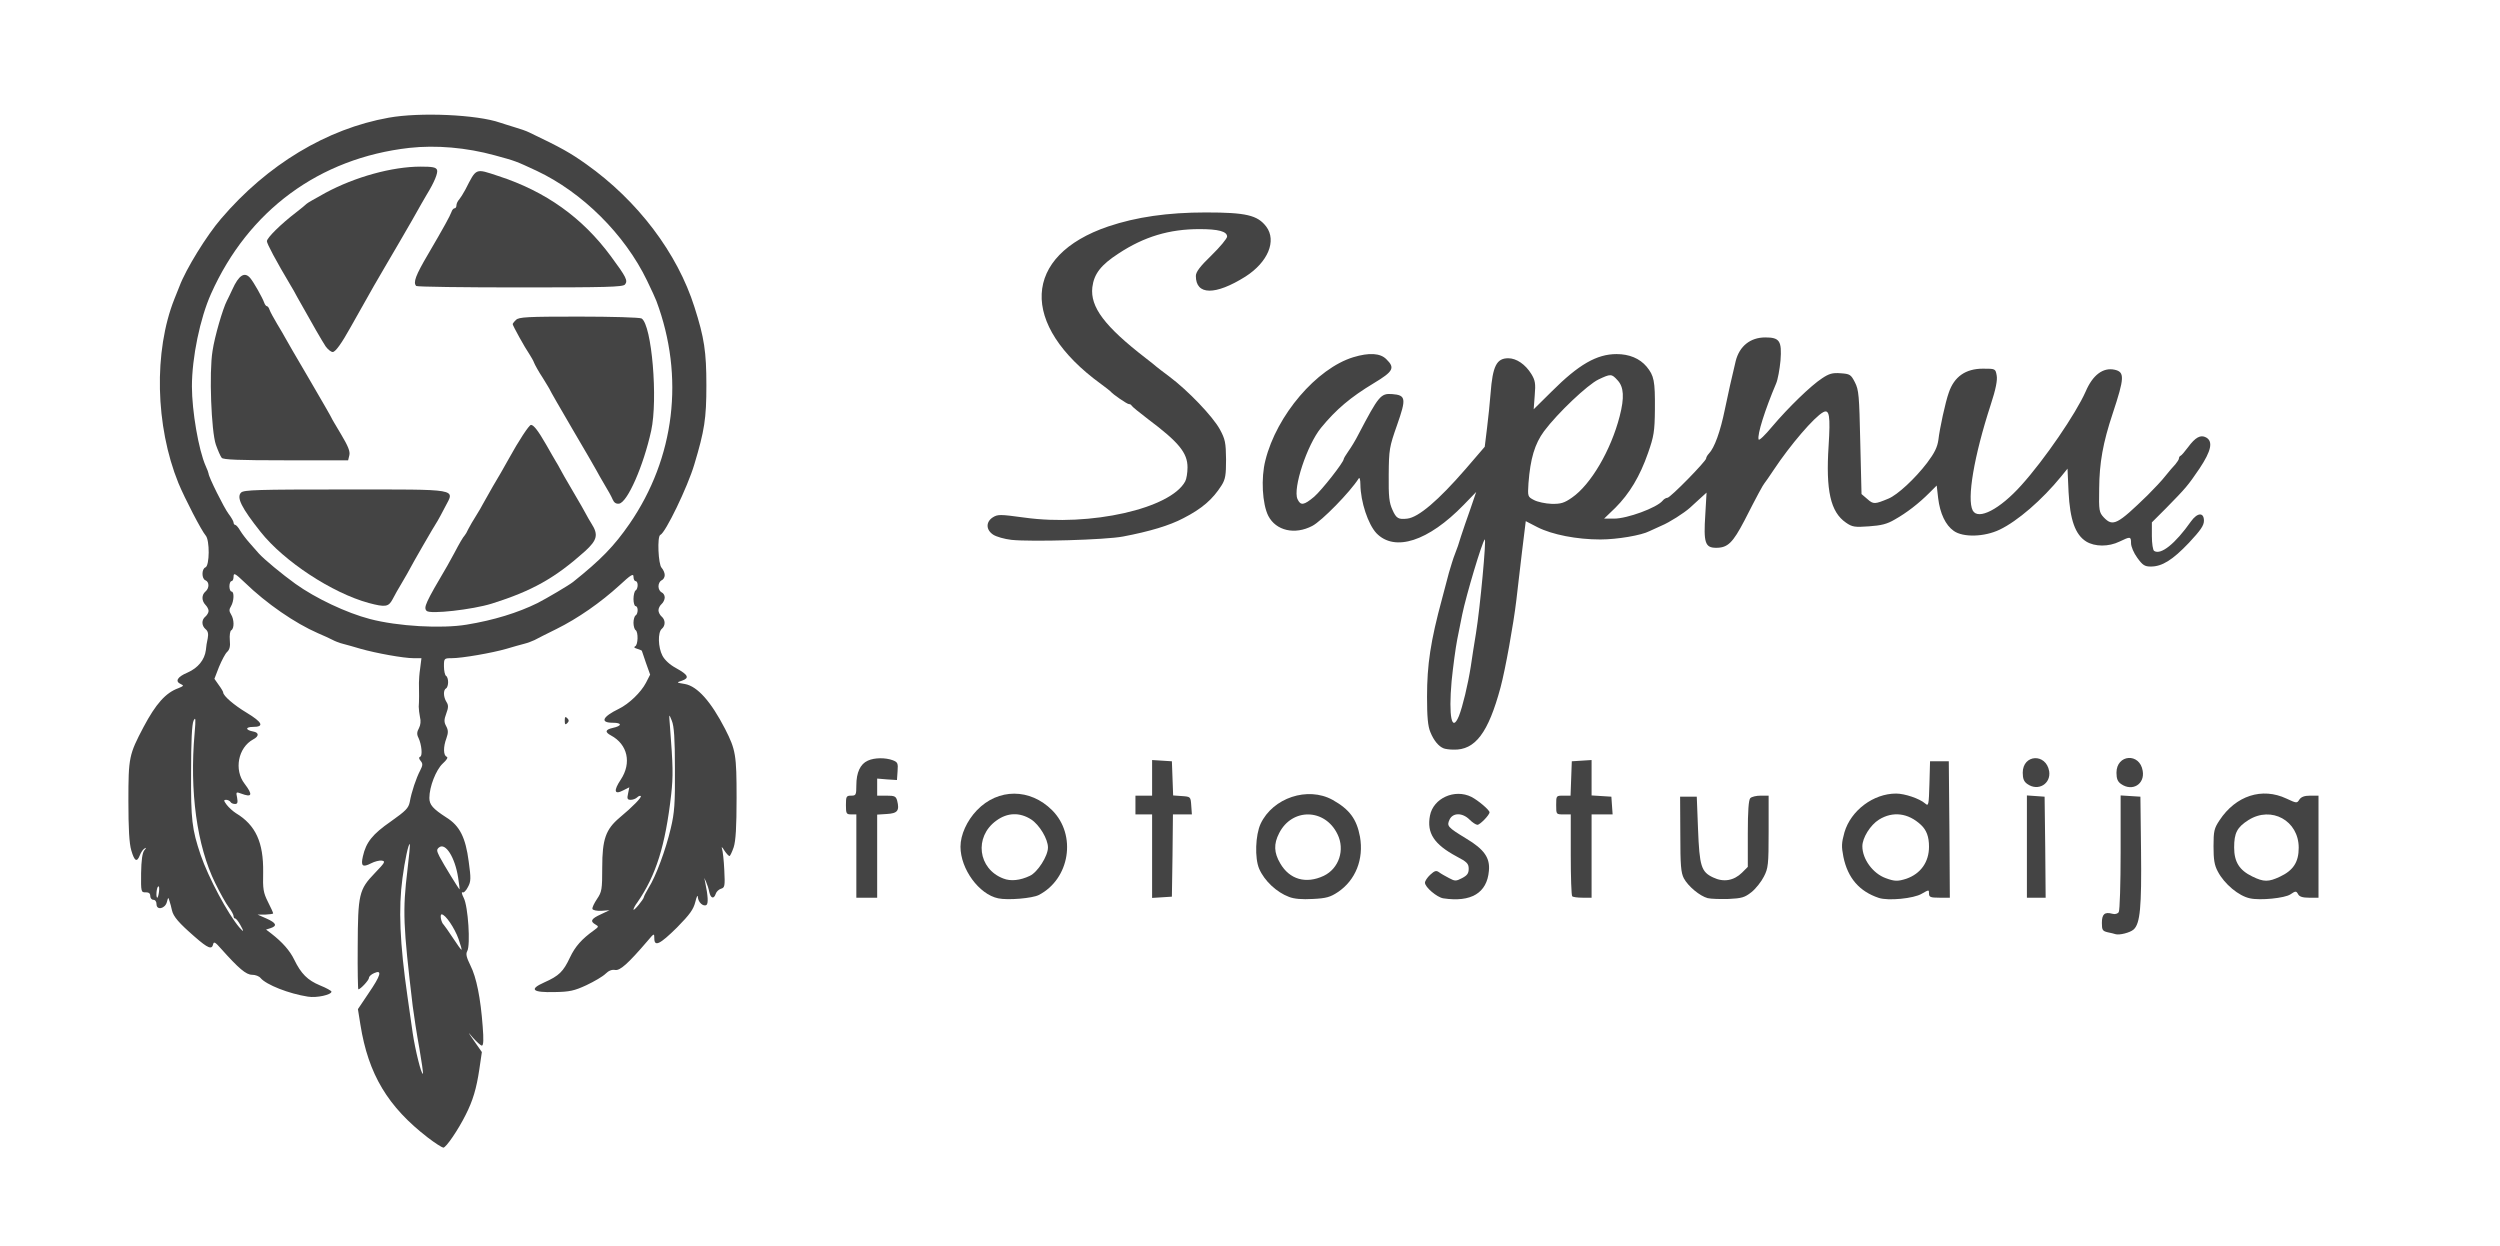 <!DOCTYPE svg PUBLIC "-//W3C//DTD SVG 20010904//EN" "http://www.w3.org/TR/2001/REC-SVG-20010904/DTD/svg10.dtd">
<svg version="1.0" xmlns="http://www.w3.org/2000/svg" width="1682px" height="838px" viewBox="0 0 12000 5980" preserveAspectRatio="xMidYMid meet">
<g id="layer101" fill="#444444" stroke="none">
 <path d="M2053 5462 c-192 -148 -286 -304 -324 -542 l-12 -75 51 -76 c59 -86 67 -115 27 -97 -14 6 -25 16 -25 23 0 11 -41 55 -51 55 -2 0 -4 -93 -3 -207 1 -250 6 -272 82 -351 48 -50 53 -57 34 -60 -11 -2 -35 4 -52 13 -41 21 -50 13 -39 -34 15 -67 46 -106 134 -167 72 -51 85 -64 91 -94 8 -47 31 -115 50 -151 13 -25 13 -33 2 -46 -9 -11 -9 -17 -2 -20 12 -4 7 -58 -8 -90 -9 -17 -8 -29 2 -47 8 -15 10 -35 5 -53 -3 -15 -6 -38 -6 -50 2 -23 2 -75 1 -115 0 -13 2 -44 6 -70 l6 -48 -38 0 c-48 0 -180 -24 -254 -45 -30 -9 -69 -20 -85 -24 -17 -4 -39 -13 -50 -19 -11 -6 -42 -20 -70 -32 -110 -48 -247 -142 -352 -244 -46 -44 -53 -47 -53 -28 0 12 -4 22 -10 22 -5 0 -10 11 -10 25 0 14 5 25 10 25 14 0 12 46 -2 70 -10 16 -10 24 0 40 15 24 16 67 1 76 -6 3 -9 24 -7 48 3 29 -1 45 -13 56 -9 8 -26 41 -39 72 l-22 57 21 30 c12 16 21 32 21 35 0 17 53 62 113 98 76 46 86 68 30 68 -37 0 -37 15 1 22 29 5 29 23 0 38 -72 39 -93 146 -41 213 41 54 36 67 -17 47 -24 -9 -25 -8 -19 20 4 23 2 30 -10 30 -9 0 -19 -4 -22 -10 -3 -5 -13 -10 -21 -10 -12 0 -12 4 3 24 10 13 30 31 44 40 95 57 133 140 131 284 -2 81 1 98 23 142 14 27 25 52 25 55 0 3 -17 5 -37 6 l-38 0 43 19 c47 21 53 35 20 46 l-22 7 25 19 c54 42 89 82 110 125 33 68 64 99 124 124 30 12 55 26 55 30 0 15 -71 31 -113 24 -91 -14 -200 -57 -227 -89 -7 -9 -25 -16 -41 -16 -29 0 -64 -30 -149 -125 -27 -31 -35 -36 -38 -22 -6 28 -25 20 -88 -35 -77 -67 -103 -97 -110 -128 -3 -14 -8 -34 -12 -45 -5 -18 -6 -18 -12 5 -8 33 -50 42 -50 11 0 -12 -6 -21 -15 -21 -8 0 -15 -8 -15 -18 0 -13 -7 -18 -22 -18 -22 1 -23 -2 -22 -91 1 -63 6 -98 15 -110 11 -13 11 -15 1 -9 -7 4 -17 19 -22 32 -14 36 -26 29 -41 -23 -10 -33 -14 -106 -14 -238 0 -209 3 -222 73 -355 59 -111 106 -164 167 -186 25 -10 27 -13 13 -19 -31 -13 -19 -35 31 -56 50 -22 82 -61 88 -108 1 -15 5 -40 9 -57 4 -21 1 -34 -10 -43 -20 -17 -21 -45 -1 -61 8 -7 15 -19 15 -27 0 -8 -7 -21 -15 -29 -19 -20 -19 -48 0 -64 19 -16 19 -46 0 -54 -19 -7 -19 -55 0 -62 20 -8 21 -131 1 -153 -20 -23 -100 -177 -131 -252 -111 -274 -119 -633 -19 -884 9 -22 20 -49 24 -60 31 -83 131 -245 200 -325 222 -260 508 -432 805 -485 149 -27 424 -15 535 24 14 5 45 14 70 22 25 7 56 18 70 25 153 73 197 98 273 152 247 175 438 427 520 687 47 147 57 214 57 375 0 160 -9 217 -58 380 -32 108 -139 329 -163 338 -16 6 -10 142 6 158 8 9 15 24 15 35 0 11 -7 22 -15 25 -8 4 -15 16 -15 29 0 13 7 25 15 29 8 3 15 14 15 24 0 11 -7 25 -15 32 -8 7 -15 20 -15 30 0 10 7 23 15 30 19 16 19 44 1 59 -20 17 -18 89 3 129 11 21 36 44 66 60 58 32 65 47 28 60 -28 9 -28 9 14 16 60 11 125 84 193 216 51 100 55 125 55 330 0 141 -4 207 -14 238 -8 23 -17 42 -20 42 -4 0 -15 -12 -25 -27 -10 -17 -15 -20 -11 -8 4 11 9 58 11 103 4 77 2 84 -16 89 -10 3 -22 14 -25 24 -9 27 -24 23 -31 -8 -3 -16 -10 -37 -15 -48 l-9 -20 4 20 c14 66 16 104 6 110 -15 9 -40 -13 -41 -39 -1 -11 -6 -1 -12 24 -9 36 -26 60 -88 123 -83 82 -109 94 -109 52 0 -25 -1 -25 -32 12 -95 111 -133 144 -156 140 -15 -3 -31 3 -46 18 -13 13 -54 37 -92 55 -58 27 -82 32 -151 33 -109 3 -126 -13 -52 -46 72 -32 92 -52 124 -120 25 -53 57 -89 116 -131 22 -16 23 -18 7 -27 -28 -16 -21 -28 25 -49 l42 -20 -39 3 c-22 1 -41 -3 -43 -9 -2 -6 8 -27 22 -48 23 -34 25 -45 25 -152 0 -135 17 -182 83 -238 65 -54 108 -99 102 -104 -3 -3 -11 0 -17 6 -7 7 -21 12 -31 12 -16 0 -19 -5 -13 -30 l6 -30 -30 15 c-42 22 -47 2 -11 -52 53 -80 33 -169 -47 -212 -30 -16 -28 -28 8 -36 46 -10 46 -25 1 -25 -63 0 -51 -28 29 -67 49 -24 106 -79 130 -125 l20 -39 -20 -56 c-11 -32 -20 -58 -20 -59 0 -1 -10 -5 -22 -9 -14 -4 -18 -8 -10 -12 14 -6 16 -69 2 -78 -5 -3 -10 -19 -10 -35 0 -16 5 -32 10 -35 6 -3 10 -15 10 -26 0 -10 -4 -19 -10 -19 -5 0 -10 -15 -10 -34 0 -19 5 -38 10 -41 6 -3 10 -15 10 -26 0 -10 -4 -19 -10 -19 -5 0 -10 -9 -10 -21 0 -17 -12 -10 -67 41 -91 83 -200 159 -303 210 -47 23 -94 47 -105 53 -11 5 -33 14 -50 18 -16 4 -55 15 -85 24 -69 20 -213 45 -262 45 -37 0 -38 1 -38 39 0 22 5 43 10 46 6 3 10 17 10 30 0 13 -4 27 -10 30 -14 8 -13 41 2 65 10 15 10 27 -1 56 -11 30 -11 41 0 61 10 19 10 31 1 57 -16 42 -15 83 1 89 8 3 1 15 -19 33 -32 30 -64 111 -64 165 0 33 17 52 82 94 64 40 92 96 107 212 11 80 11 95 -4 122 -9 18 -21 29 -26 25 -6 -3 -3 9 6 27 21 40 33 226 17 255 -8 14 -4 30 15 69 29 57 49 157 59 293 5 62 4 92 -4 92 -5 0 -24 -17 -42 -37 -28 -33 -27 -31 5 15 l37 53 -12 82 c-14 94 -31 151 -66 220 -36 72 -94 157 -107 157 -7 -1 -40 -22 -74 -48z m-41 -429 c-12 -65 -26 -156 -32 -203 -46 -389 -49 -456 -25 -655 8 -65 13 -121 11 -122 -6 -6 -24 79 -35 162 -20 146 -13 313 24 570 8 55 19 134 25 175 12 81 42 202 49 195 2 -3 -6 -58 -17 -122z m188 -525 c-19 -53 -63 -118 -81 -118 -10 0 -2 40 10 50 3 3 23 31 44 63 20 31 39 57 41 57 3 0 -4 -23 -14 -52z m-1048 -68 c-9 -16 -20 -30 -24 -30 -5 0 -8 -5 -8 -12 0 -6 -10 -25 -23 -42 -13 -17 -42 -69 -65 -116 -88 -178 -124 -442 -99 -720 6 -69 5 -80 -5 -60 -8 17 -12 98 -12 250 -1 227 4 270 46 395 37 108 130 282 186 348 22 25 23 21 4 -13z m1938 -133 c0 -4 11 -24 23 -45 34 -53 82 -182 106 -285 18 -75 21 -119 20 -285 0 -146 -4 -206 -15 -232 -14 -35 -14 -35 -9 25 15 194 16 239 6 330 -28 246 -73 388 -162 517 -11 14 -19 30 -19 35 0 10 49 -49 50 -60z m-2328 -26 c2 -17 1 -28 -4 -25 -8 5 -12 54 -4 54 2 0 6 -13 8 -29z m1436 -68 c-15 -97 -61 -170 -92 -144 -12 10 -11 16 3 44 18 35 93 157 96 157 1 0 -2 -26 -7 -57z m41 -1214 c129 -21 246 -57 341 -104 43 -22 150 -85 170 -101 134 -107 197 -172 271 -279 218 -317 265 -706 129 -1070 -4 -11 -24 -55 -45 -98 -107 -222 -311 -424 -530 -527 -101 -47 -101 -47 -200 -74 -138 -38 -283 -50 -411 -36 -432 49 -773 300 -952 700 -53 118 -92 307 -92 445 0 118 32 305 66 382 8 17 14 34 14 37 0 15 74 164 96 193 13 17 24 36 24 42 0 6 4 11 8 11 4 0 15 12 24 28 9 15 29 41 45 59 15 17 35 40 44 50 25 28 112 100 176 146 96 69 246 140 358 169 133 35 343 47 464 27z"/>
 <path d="M2047 2933 c-16 -16 -6 -38 100 -218 6 -11 21 -38 33 -60 23 -44 42 -77 50 -85 3 -3 11 -16 17 -30 7 -14 24 -43 38 -65 14 -22 28 -47 32 -55 4 -8 26 -46 48 -85 23 -38 57 -97 75 -130 50 -91 99 -165 108 -165 13 0 35 29 73 95 19 33 39 69 46 80 7 11 16 27 20 35 4 8 32 58 63 110 31 52 59 102 63 110 4 8 16 29 26 45 33 52 27 78 -31 131 -144 129 -254 191 -448 252 -93 29 -297 52 -313 35z"/>
 <path d="M1769 2895 c-176 -48 -407 -200 -519 -341 -92 -116 -117 -166 -94 -189 13 -13 78 -15 498 -15 557 0 528 -5 482 83 -15 29 -31 59 -36 67 -18 27 -126 215 -133 230 -4 8 -21 38 -37 65 -17 28 -38 65 -47 83 -19 36 -35 38 -114 17z"/>
 <path d="M2940 2398 c-5 -13 -23 -45 -40 -73 -16 -27 -33 -57 -37 -65 -4 -8 -56 -98 -115 -198 -59 -101 -108 -186 -108 -188 0 -2 -16 -28 -35 -59 -20 -30 -38 -63 -42 -73 -3 -9 -14 -28 -23 -42 -21 -30 -80 -137 -80 -144 0 -2 7 -12 16 -20 13 -14 55 -16 302 -16 158 0 293 4 301 9 49 31 79 388 46 539 -37 169 -114 344 -154 350 -14 2 -24 -4 -31 -20z"/>
 <path d="M1063 2198 c-6 -7 -18 -35 -28 -63 -22 -64 -33 -347 -16 -450 10 -69 50 -205 69 -241 6 -11 17 -35 26 -54 31 -69 59 -87 86 -55 17 20 59 95 67 118 3 9 9 17 13 17 4 0 10 8 13 18 3 9 20 40 36 67 17 28 34 57 38 65 4 8 56 98 115 198 59 101 108 186 108 188 0 2 21 37 46 79 34 57 44 82 40 100 l-6 25 -299 0 c-227 0 -301 -3 -308 -12z"/>
 <path d="M1562 1663 c-20 -31 -57 -95 -136 -236 -11 -21 -25 -46 -31 -55 -72 -121 -115 -202 -115 -214 0 -16 68 -83 140 -138 25 -19 47 -38 50 -41 3 -4 44 -27 91 -53 143 -77 321 -126 457 -126 57 0 74 3 79 16 5 14 -13 59 -50 119 -7 11 -38 66 -69 121 -32 56 -91 157 -131 225 -40 68 -76 131 -80 139 -4 8 -20 36 -35 62 -15 26 -37 65 -49 87 -45 81 -74 121 -87 121 -8 0 -23 -12 -34 -27z"/>
 <path d="M1997 1373 c-16 -16 -3 -51 56 -151 79 -135 105 -183 113 -204 3 -10 10 -18 15 -18 5 0 9 -6 9 -14 0 -8 6 -21 13 -28 6 -7 20 -29 30 -48 54 -105 46 -102 158 -65 228 74 404 200 541 386 74 100 82 117 67 135 -10 12 -88 14 -504 14 -270 0 -495 -3 -498 -7z"/>
 <path d="M10155 4485 c-5 -2 -22 -6 -37 -9 -25 -6 -28 -11 -28 -45 0 -42 13 -54 50 -44 13 4 26 0 31 -8 5 -8 9 -137 9 -287 l0 -273 48 3 47 3 3 260 c3 270 -4 350 -36 378 -17 15 -69 28 -87 22z"/>
 <path d="M4791 4313 c-92 -19 -181 -141 -181 -248 0 -57 31 -125 79 -175 102 -106 255 -106 361 0 119 119 85 330 -64 407 -31 16 -149 26 -195 16z m152 -108 c37 -17 87 -95 87 -136 0 -41 -41 -109 -81 -135 -55 -35 -114 -33 -167 6 -108 78 -88 232 34 278 35 14 81 9 127 -13z"/>
 <path d="M6187 4306 c-59 -22 -118 -77 -143 -135 -22 -51 -18 -162 7 -216 59 -125 226 -180 345 -115 82 46 116 92 132 177 19 108 -21 209 -106 266 -36 24 -56 30 -120 33 -52 3 -90 0 -115 -10z m167 -101 c73 -35 103 -125 66 -200 -60 -124 -218 -127 -280 -5 -27 52 -25 94 5 145 45 78 124 100 209 60z"/>
 <path d="M6928 4313 c-31 -5 -88 -54 -88 -75 0 -8 11 -25 25 -38 22 -20 29 -22 43 -12 9 7 31 19 48 28 28 15 33 15 62 0 25 -13 32 -23 32 -45 0 -24 -8 -33 -58 -59 -108 -58 -144 -112 -128 -196 16 -84 119 -130 199 -90 33 17 87 63 87 74 0 13 -46 60 -58 60 -7 0 -24 -11 -38 -25 -34 -34 -80 -34 -96 0 -14 31 -10 36 80 91 87 52 115 93 109 155 -9 107 -86 152 -219 132z"/>
 <path d="M8197 4312 c-37 -10 -93 -56 -114 -95 -14 -27 -17 -62 -17 -212 l-1 -180 40 0 40 0 6 155 c7 179 15 206 73 233 50 24 99 15 138 -23 l28 -28 0 -159 c0 -110 4 -163 12 -171 7 -7 29 -12 50 -12 l38 0 0 173 c0 158 -2 176 -23 216 -12 24 -39 58 -59 74 -33 26 -47 30 -110 33 -40 1 -85 0 -101 -4z"/>
 <path d="M9019 4311 c-93 -31 -149 -95 -170 -197 -10 -51 -9 -67 5 -118 31 -105 139 -186 248 -186 41 0 113 24 140 48 16 14 17 7 20 -94 l3 -109 45 0 45 0 3 328 2 327 -50 0 c-43 0 -50 -3 -50 -20 0 -19 0 -19 -35 1 -38 23 -161 35 -206 20z m132 -92 c69 -24 109 -80 109 -154 0 -48 -12 -80 -39 -105 -61 -57 -135 -66 -201 -25 -42 26 -80 88 -80 128 0 62 51 131 112 153 43 16 58 16 99 3z"/>
 <path d="M10801 4313 c-54 -11 -123 -69 -154 -128 -17 -31 -21 -58 -21 -122 0 -73 3 -86 29 -125 78 -118 204 -159 321 -104 49 23 51 23 62 5 9 -13 24 -19 52 -19 l40 0 0 245 0 245 -45 0 c-31 0 -47 -5 -53 -17 -9 -16 -12 -16 -37 1 -27 18 -145 30 -194 19z m144 -104 c64 -30 90 -70 90 -139 0 -130 -131 -202 -241 -133 -55 35 -69 62 -69 132 0 69 25 109 87 139 55 27 78 27 133 1z"/>
 <path d="M4110 4110 l0 -200 -25 0 c-23 0 -25 -4 -25 -45 0 -41 2 -45 25 -45 23 0 25 -3 25 -50 0 -61 19 -102 55 -118 32 -15 85 -15 120 -2 23 9 26 14 23 52 l-3 43 -47 -3 -48 -4 0 41 0 41 45 0 c39 0 45 3 51 24 12 48 2 61 -49 64 l-47 3 0 200 0 199 -50 0 -50 0 0 -200z"/>
 <path d="M5530 4111 l0 -201 -40 0 -40 0 0 -45 0 -45 40 0 40 0 0 -86 0 -85 48 3 47 3 3 82 3 82 42 3 c42 3 42 3 45 46 l3 42 -45 0 -46 0 -2 198 -3 197 -47 3 -48 3 0 -200z"/>
 <path d="M7547 4303 c-4 -3 -7 -93 -7 -200 l0 -193 -35 0 c-35 0 -35 0 -35 -45 0 -45 0 -45 35 -45 l34 0 3 -82 3 -83 48 -3 47 -3 0 85 0 85 48 3 47 3 3 43 3 42 -50 0 -51 0 0 200 0 200 -43 0 c-24 0 -47 -3 -50 -7z"/>
 <path d="M9730 4064 l0 -245 43 3 42 3 3 243 2 242 -45 0 -45 0 0 -246z"/>
 <path d="M9732 3764 c-16 -11 -22 -25 -22 -54 0 -89 112 -95 127 -7 9 60 -53 98 -105 61z"/>
 <path d="M10182 3764 c-16 -11 -22 -25 -22 -54 0 -89 112 -97 126 -9 11 64 -50 101 -104 63z"/>
 <path d="M6930 3593 c-24 -9 -48 -38 -64 -78 -12 -28 -16 -73 -16 -170 0 -154 17 -267 72 -470 10 -38 25 -95 33 -125 9 -30 21 -71 29 -90 8 -19 21 -57 29 -85 9 -27 29 -87 45 -131 l28 -82 -60 62 c-170 175 -331 227 -419 136 -40 -43 -76 -150 -77 -235 0 -22 -4 -35 -8 -28 -41 65 -178 205 -223 228 -84 44 -174 23 -211 -48 -29 -57 -36 -182 -14 -267 54 -217 246 -441 422 -495 76 -23 130 -20 159 10 42 41 34 58 -61 115 -111 67 -180 125 -253 214 -67 82 -136 291 -113 342 15 33 31 30 80 -11 37 -32 142 -166 142 -181 0 -3 10 -20 22 -37 13 -18 35 -54 49 -82 97 -185 107 -197 161 -193 67 5 69 21 24 149 -37 105 -39 117 -40 238 -1 105 2 134 18 169 18 41 29 47 71 42 54 -6 149 -87 280 -238 l92 -107 11 -90 c6 -49 14 -124 17 -166 10 -132 29 -169 85 -169 39 0 82 29 111 76 18 30 21 45 16 102 l-5 67 87 -86 c129 -129 216 -179 311 -179 61 0 111 21 144 60 36 44 41 68 40 205 -1 107 -5 130 -33 210 -39 112 -89 195 -157 263 l-54 52 48 0 c63 0 205 -52 233 -86 6 -8 17 -14 23 -14 14 0 186 -176 186 -189 0 -5 6 -16 13 -23 27 -28 55 -105 77 -213 13 -64 35 -162 52 -232 18 -71 70 -113 142 -113 69 0 80 17 73 111 -4 42 -13 92 -21 110 -53 125 -92 247 -84 269 2 7 31 -21 65 -62 77 -91 186 -197 240 -232 33 -22 50 -27 88 -24 45 3 50 6 69 43 19 37 21 62 26 289 l6 248 28 24 c29 26 36 25 101 -2 44 -18 128 -96 186 -172 36 -48 49 -75 54 -110 6 -54 34 -183 50 -227 26 -77 81 -115 164 -115 60 0 60 0 66 33 4 22 -4 65 -29 141 -80 246 -115 452 -86 507 26 48 130 -6 233 -121 112 -124 262 -344 309 -450 34 -80 84 -117 139 -105 49 11 48 38 -9 210 -47 141 -64 237 -65 361 -2 106 0 114 22 138 44 46 65 35 211 -107 30 -30 69 -71 85 -92 17 -21 38 -46 48 -56 9 -11 17 -23 17 -28 0 -5 3 -11 8 -13 4 -1 20 -20 35 -40 36 -49 61 -62 87 -48 35 19 25 65 -31 149 -57 84 -65 93 -161 191 l-68 68 0 66 c0 35 5 68 11 71 32 21 101 -34 177 -142 31 -43 62 -44 62 -3 0 23 -16 46 -72 106 -79 83 -129 114 -183 114 -29 0 -39 -6 -65 -42 -17 -23 -30 -54 -30 -70 0 -33 -3 -33 -55 -8 -53 26 -119 25 -160 0 -53 -33 -78 -104 -85 -238 l-5 -112 -30 37 c-92 113 -210 215 -296 256 -73 35 -175 38 -220 6 -40 -28 -66 -84 -75 -157 l-7 -61 -35 35 c-51 51 -109 96 -166 128 -37 22 -65 29 -125 33 -68 5 -80 3 -110 -18 -74 -51 -97 -154 -83 -369 9 -144 4 -177 -26 -161 -43 23 -158 157 -237 276 -22 33 -42 62 -45 65 -6 6 -36 61 -96 179 -56 107 -80 131 -136 131 -53 0 -61 -24 -52 -160 l6 -105 -33 30 c-18 17 -39 36 -47 43 -28 25 -98 70 -137 86 -22 10 -48 22 -57 26 -38 20 -155 40 -236 40 -113 0 -231 -23 -302 -59 l-56 -29 -18 147 c-9 80 -22 184 -27 231 -14 118 -53 334 -76 420 -59 219 -122 302 -226 299 -18 0 -39 -3 -47 -6z m73 -155 c18 -46 43 -149 57 -238 6 -41 17 -113 25 -160 20 -123 51 -459 42 -450 -13 13 -89 268 -108 360 -5 25 -16 79 -24 120 -8 41 -20 131 -27 200 -15 171 1 250 35 168z m543 -1049 c90 -62 187 -227 229 -391 23 -89 20 -140 -10 -172 -29 -32 -33 -32 -92 -4 -52 25 -195 160 -261 248 -45 61 -66 132 -75 250 -4 64 -4 65 27 81 17 9 55 17 84 18 44 1 61 -4 98 -30z"/>
 <path d="M2710 3460 c0 -19 3 -21 12 -12 9 9 9 15 0 24 -9 9 -12 7 -12 -12z"/>
 <path d="M4855 2592 c-34 -4 -73 -15 -88 -25 -35 -23 -36 -61 -2 -83 24 -15 34 -15 152 1 316 44 702 -43 772 -174 6 -11 11 -41 11 -67 0 -70 -42 -121 -190 -232 -41 -31 -76 -60 -78 -64 -2 -5 -8 -8 -14 -8 -8 0 -76 -46 -88 -61 -3 -3 -23 -19 -45 -35 -394 -286 -378 -617 35 -757 134 -45 285 -67 467 -67 194 0 249 13 291 68 51 68 8 171 -100 240 -145 91 -238 90 -238 -3 0 -19 19 -45 75 -99 41 -40 75 -81 75 -90 0 -25 -42 -36 -133 -36 -144 0 -265 36 -388 117 -85 55 -118 98 -126 162 -11 95 59 188 257 341 25 19 47 37 50 40 3 3 32 25 64 49 87 65 207 190 241 252 26 48 29 64 30 144 0 76 -3 96 -22 126 -42 66 -93 111 -183 157 -66 35 -163 64 -290 88 -83 16 -439 26 -535 16z"/>
 </g>

</svg>